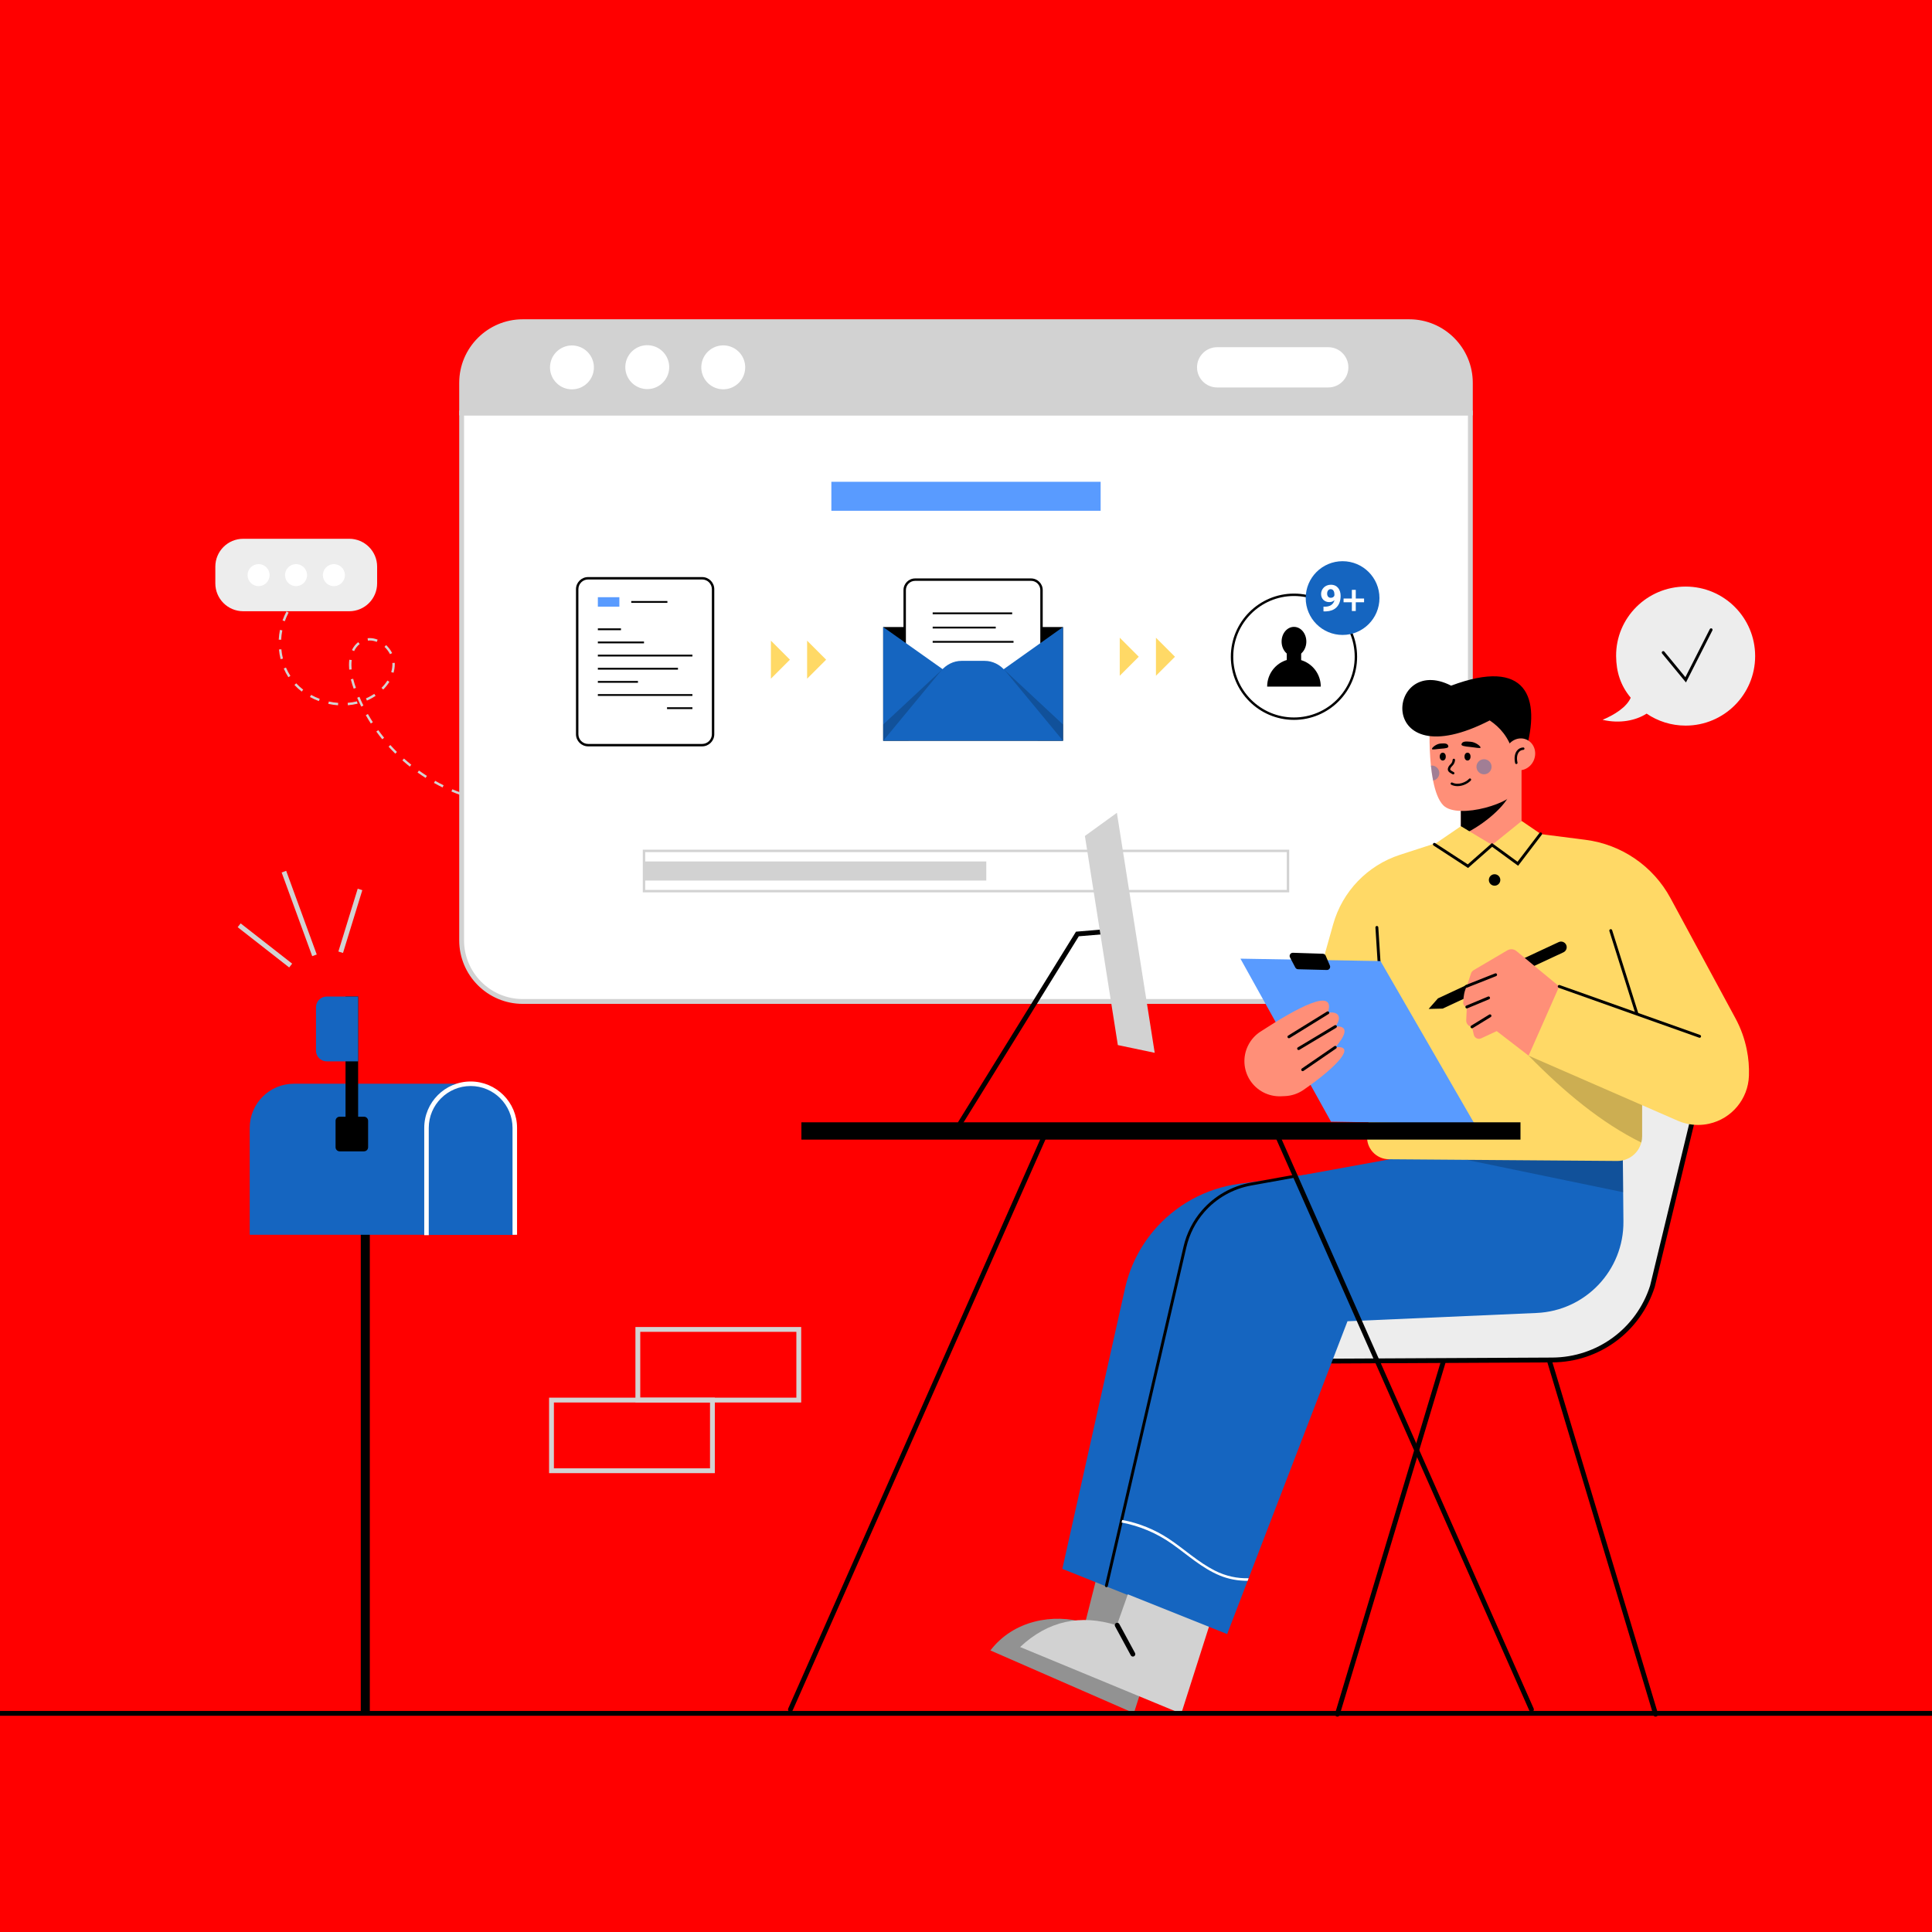 <?xml version="1.0" encoding="utf-8"?>
<!-- Generator: Adobe Illustrator 27.5.0, SVG Export Plug-In . SVG Version: 6.00 Build 0)  -->
<svg version="1.1" xmlns="http://www.w3.org/2000/svg" xmlns:xlink="http://www.w3.org/1999/xlink" x="0px" y="0px"
	 viewBox="0 0 2000 2000" style="enable-background:new 0 0 2000 2000;" xml:space="preserve">
<g id="BACKGROUND">
	<rect style="fill:#ff000000;" width="2000" height="2000"/>
</g>
<g id="OBJECTS">
	<g>
		<g>
			<path style="fill:#D2D2D2;" d="M495.989,828.682c-3.24-0.745-6.519-1.602-9.744-2.548l0.703-2.4
				c3.179,0.933,6.409,1.777,9.6,2.511L495.989,828.682z M476.67,823.018c-3.142-1.124-6.298-2.357-9.38-3.663l0.977-2.302
				c3.038,1.289,6.149,2.504,9.246,3.612L476.67,823.018z M458.132,815.166c-2.998-1.475-5.995-3.053-8.907-4.691l1.225-2.18
				c2.874,1.616,5.829,3.173,8.785,4.628L458.132,815.166z M440.587,805.302c-2.813-1.791-5.62-3.687-8.343-5.633l1.455-2.034
				c2.687,1.921,5.457,3.792,8.231,5.558L440.587,805.302z M424.216,793.596c-2.612-2.09-5.199-4.275-7.69-6.494l1.663-1.868
				c2.458,2.191,5.012,4.347,7.59,6.409L424.216,793.596z M409.192,780.205c-2.373-2.353-4.712-4.802-6.953-7.278l1.853-1.677
				c2.211,2.443,4.519,4.858,6.86,7.18L409.192,780.205z M395.686,765.287c-2.108-2.598-4.17-5.286-6.128-7.986l2.024-1.467
				c1.931,2.665,3.965,5.315,6.045,7.879L395.686,765.287z M383.879,748.987c-1.811-2.815-3.564-5.714-5.209-8.616l2.175-1.233
				c1.621,2.861,3.35,5.72,5.136,8.496L383.879,748.987z M373.959,731.471c-1.484-3.009-2.894-6.091-4.189-9.158l2.302-0.974
				c1.278,3.024,2.666,6.061,4.129,9.026L373.959,731.471z M349.919,730.1c-3.359-0.237-6.748-0.724-10.068-1.45l0.532-2.441
				c3.204,0.7,6.472,1.169,9.712,1.399L349.919,730.1z M360.096,730.063l-0.198-2.493c3.285-0.261,6.538-0.779,9.669-1.539
				l0.591,2.429C366.899,729.252,363.514,729.791,360.096,730.063z M330.093,725.775c-3.189-1.195-6.298-2.626-9.242-4.253
				l1.208-2.188c2.838,1.567,5.836,2.947,8.91,4.099L330.093,725.775z M379.833,725.236l-0.991-2.295
				c0.876-0.378,1.746-0.78,2.605-1.204c2.046-1.011,4.053-2.177,5.962-3.463l1.397,2.073c-2.001,1.35-4.105,2.572-6.252,3.632
				C381.654,724.421,380.748,724.84,379.833,725.236z M312.341,715.934c-2.711-2.096-5.245-4.405-7.533-6.865l1.831-1.702
				c2.195,2.36,4.628,4.577,7.23,6.589L312.341,715.934z M396.702,713.845l-1.77-1.765c2.362-2.372,4.404-4.919,6.067-7.573
				l2.119,1.328C401.355,708.646,399.197,711.342,396.702,713.845z M366.127,712.922c-0.508-1.436-0.996-2.877-1.465-4.326
				c-0.568-1.753-1.074-3.556-1.508-5.358l2.432-0.583c0.417,1.739,0.907,3.48,1.454,5.172c0.461,1.427,0.942,2.847,1.443,4.26
				L366.127,712.922z M298.528,701.029c-1.832-2.82-3.447-5.848-4.8-9l2.297-0.986c1.296,3.021,2.844,5.923,4.6,8.624
				L298.528,701.029z M407.388,696.451l-2.4-0.701c0.797-2.728,1.201-5.504,1.202-8.251c0-0.406-0.009-0.815-0.026-1.222
				l2.497-0.107c0.02,0.443,0.028,0.886,0.028,1.329C408.689,690.485,408.251,693.496,407.388,696.451z M361.504,693.192
				c-0.138-1.626-0.208-3.23-0.208-4.767c-0.001-1.885,0.103-3.724,0.31-5.469l2.483,0.296c-0.195,1.646-0.294,3.386-0.293,5.172
				c0,1.469,0.067,3.002,0.198,4.558L361.504,693.192z M290.481,682.373c-0.815-3.258-1.393-6.633-1.713-10.034l2.488-0.234
				c0.31,3.275,0.864,6.526,1.649,9.661L290.481,682.373z M403.724,677.201c-1.396-2.782-3.375-5.409-5.719-7.595l1.704-1.829
				c2.56,2.388,4.72,5.258,6.249,8.303L403.724,677.201z M366.588,674.026l-2.263-1.06c1.572-3.359,3.756-6.13,6.489-8.239
				l1.526,1.98C369.926,668.569,367.991,671.031,366.588,674.026z M390.026,664.486c-2.417-0.957-4.849-1.442-7.225-1.442
				c-0.002,0-0.005,0-0.009,0c-0.653,0-1.306,0.037-1.957,0.112l-0.291-2.483c0.746-0.088,1.497-0.129,2.247-0.129
				c0.003,0,0.006,0,0.01,0c2.693,0,5.432,0.545,8.145,1.618L390.026,664.486z M291.049,662.294l-2.498-0.127
				c0.171-3.375,0.59-6.771,1.243-10.095l2.454,0.483C291.616,655.76,291.213,659.037,291.049,662.294z M294.833,643.093
				l-2.356-0.833c1.138-3.22,2.518-6.354,4.105-9.315l2.205,1.182C297.259,636.976,295.929,639.993,294.833,643.093z
				 M304.087,625.896l-1.985-1.521c2.086-2.721,4.397-5.256,6.871-7.538l1.694,1.838C308.3,620.859,306.085,623.289,304.087,625.896
				z"/>
			<g>
				<path style="fill:#EDEDED;" d="M361.56,632.746H251.756c-15.932,0-28.848-12.916-28.848-28.848v-17.305
					c0-15.932,12.915-28.848,28.848-28.848H361.56c15.932,0,28.848,12.916,28.848,28.848v17.305
					C390.408,619.831,377.493,632.746,361.56,632.746z"/>
				<g>
					
						<ellipse transform="matrix(1 -0.024 0.024 1 -14.085 6.532)" style="fill:#FFFFFF;" cx="267.477" cy="595.246" rx="11.397" ry="11.397"/>
					
						<ellipse transform="matrix(0.999 -0.045 0.045 0.999 -26.658 14.507)" style="fill:#FFFFFF;" cx="306.658" cy="595.246" rx="11.397" ry="11.397"/>
					
						<ellipse transform="matrix(0.999 -0.045 0.045 0.999 -26.618 16.283)" style="fill:#FFFFFF;" cx="345.839" cy="595.246" rx="11.397" ry="11.397"/>
				</g>
			</g>
		</g>
		<g>
			<g>
				<path style="fill:#FFFFFF;" d="M477.881,427.5v545.911c0,34.96,28.34,63.3,63.3,63.3h917.638c34.96,0,63.3-28.34,63.3-63.3
					V427.5H477.881z"/>
				<path style="fill:#D2D2D2;" d="M1458.818,1039.211H541.182c-36.283,0-65.801-29.519-65.801-65.801V425h1049.238v548.411
					C1524.619,1009.692,1495.1,1039.211,1458.818,1039.211z M480.381,430v543.411c0,33.525,27.275,60.801,60.801,60.801h917.637
					c33.525,0,60.801-27.275,60.801-60.801V430H480.381z"/>
			</g>
			<g>
				<g>
					<path style="fill:#D2D2D2;" d="M1522.119,396.319c0-34.96-28.34-63.3-63.3-63.3H541.181c-34.96,0-63.3,28.34-63.3,63.3V427.5
						h1044.238V396.319z"/>
					<path style="fill:#D2D2D2;" d="M1524.619,430H475.381v-33.682c0-36.282,29.518-65.8,65.801-65.8h917.637
						c36.282,0,65.801,29.518,65.801,65.8V430z M480.381,425h1039.238v-28.682c0-33.525-27.275-60.8-60.801-60.8H541.182
						c-33.525,0-60.801,27.274-60.801,60.8V425z"/>
				</g>
				<g>
					
						<ellipse transform="matrix(0.172 -0.985 0.985 0.172 115.687 898.149)" style="fill:#FFFFFF;" cx="592.1" cy="380.259" rx="22.725" ry="22.725"/>
					
						<ellipse transform="matrix(0.161 -0.987 0.987 0.161 186.823 980.36)" style="fill:#FFFFFF;" cx="670.225" cy="380.259" rx="22.725" ry="22.725"/>
					
						<ellipse transform="matrix(0.156 -0.988 0.988 0.156 256.27 1060.32)" style="fill:#FFFFFF;" cx="748.35" cy="380.259" rx="22.725" ry="22.725"/>
				</g>
				<path style="fill:#FFFFFF;" d="M1375,401.093h-115c-11.506,0-20.833-9.327-20.833-20.833v0c0-11.506,9.328-20.833,20.833-20.833
					h115c11.506,0,20.833,9.327,20.833,20.833v0C1395.833,391.765,1386.506,401.093,1375,401.093z"/>
			</g>
			<g>
				<rect x="860.625" y="498.75" style="fill:#599BFF;" width="278.75" height="30"/>
				<g>
					<g>
						<rect x="666.667" y="880.833" style="fill:#FFFFFF;" width="666.667" height="41.667"/>
						<path style="fill:#D2D2D2;" d="M1334.583,923.75H665.416v-44.166h669.166V923.75z M667.916,921.25h664.166v-39.166H667.916
							V921.25z"/>
					</g>
					<g>
						<rect x="666.667" y="891.781" style="fill:#D2D2D2;" width="354.326" height="19.771"/>
					</g>
				</g>
				<g>
					<g>
						<polygon style="fill:#FFD966;" points="798.04,702.581 798.04,663.206 817.728,682.893 						"/>
						<polygon style="fill:#FFD966;" points="835.52,702.581 835.52,663.206 855.208,682.893 						"/>
					</g>
					<g>
						<polygon style="fill:#FFD966;" points="1159.157,699.538 1159.157,660.163 1178.844,679.85 						"/>
						<polygon style="fill:#FFD966;" points="1196.636,699.538 1196.636,660.163 1216.324,679.85 						"/>
					</g>
					<g>
						<g>
							<path style="fill:#FFFFFF;" d="M726.881,771.37H608.795c-6.236,0-11.291-5.055-11.291-11.291V609.921
								c0-6.236,5.055-11.291,11.291-11.291h118.086c6.236,0,11.291,5.055,11.291,11.291v150.158
								C738.172,766.315,733.117,771.37,726.881,771.37z"/>
							<path d="M726.881,772.621H608.795c-6.915,0-12.542-5.626-12.542-12.542V609.921c0-6.915,5.626-12.542,12.542-12.542h118.086
								c6.915,0,12.542,5.626,12.542,12.542v150.159C739.423,766.995,733.796,772.621,726.881,772.621z M608.795,599.879
								c-5.537,0-10.042,4.504-10.042,10.042v150.159c0,5.537,4.504,10.042,10.042,10.042h118.086
								c5.537,0,10.042-4.504,10.042-10.042V609.921c0-5.537-4.504-10.042-10.042-10.042H608.795z"/>
						</g>
						<g>
							<rect x="618.898" y="618.226" style="fill:#599BFF;" width="22.272" height="9.798"/>
							<rect x="653.479" y="622.188" width="37.413" height="1.875"/>
							<rect x="618.898" y="650.494" width="23.933" height="1.875"/>
							<rect x="618.898" y="664.103" width="47.769" height="1.875"/>
							<rect x="618.898" y="677.711" width="97.881" height="1.875"/>
							<rect x="618.898" y="691.321" width="82.936" height="1.875"/>
							<rect x="618.898" y="704.929" width="41.516" height="1.875"/>
							<rect x="618.898" y="718.538" width="97.881" height="1.875"/>
							<rect x="690.502" y="732.147" width="26.277" height="1.875"/>
						</g>
					</g>
					<g>
						<rect x="914.28" y="649.105" width="186.138" height="117.72"/>
						<g>
							<g>
								<path style="fill:#FFFFFF;" d="M1067.375,756.62H947.323c-5.957,0-10.786-4.829-10.786-10.786V610.827
									c0-5.957,4.829-10.786,10.786-10.786h120.052c5.957,0,10.786,4.829,10.786,10.786v135.006
									C1078.161,751.791,1073.332,756.62,1067.375,756.62z"/>
								<path d="M1067.375,757.87H947.323c-6.637,0-12.037-5.399-12.037-12.036V610.828c0-6.637,5.4-12.036,12.037-12.036h120.052
									c6.636,0,12.036,5.399,12.036,12.036v135.006C1079.412,752.471,1074.011,757.87,1067.375,757.87z M947.323,601.292
									c-5.259,0-9.537,4.277-9.537,9.536v135.006c0,5.259,4.279,9.536,9.537,9.536h120.052c5.259,0,9.536-4.277,9.536-9.536
									V610.828c0-5.259-4.277-9.536-9.536-9.536H947.323z"/>
							</g>
							<g>
								<rect x="965.498" y="633.97" width="82.31" height="1.875"/>
								<rect x="965.498" y="648.723" width="65.293" height="1.875"/>
								<rect x="965.498" y="663.475" width="83.701" height="1.875"/>
							</g>
						</g>
						<polyline style="fill:#1565c0;" points="914.279,649.108 989.476,702.389 914.279,766.824 						"/>
						<polyline style="fill:#1565c0;" points="1100.418,649.108 1024.694,702.916 1100.418,766.824 						"/>
						<polygon style="opacity:0.2;" points="1100.418,750.01 1100.418,766.825 1074.338,766.825 1038.89,692.675 						"/>
						<polygon style="opacity:0.2;" points="914.279,750.01 914.279,766.825 940.359,766.825 975.807,692.675 						"/>
						<path style="fill:#1565c0;" d="M973.861,694.746l-59.582,72.079h186.139l-59.582-72.079
							c-5.607-6.783-13.356-10.618-21.457-10.618h-24.063C987.217,684.128,979.468,687.963,973.861,694.746z"/>
					</g>
					<g>
						<g>
							<g>
								
									<ellipse transform="matrix(0.707 -0.707 0.707 0.707 -88.393 1146.3)" style="fill:#FFFFFF;" cx="1339.51" cy="679.85" rx="64.115" ry="64.115"/>
								<path d="M1339.509,745.215c-36.042,0-65.364-29.323-65.364-65.365c0-36.043,29.321-65.365,65.364-65.365
									s65.366,29.322,65.366,65.365C1404.875,715.892,1375.552,745.215,1339.509,745.215z M1339.509,616.985
									c-34.663,0-62.864,28.201-62.864,62.865c0,34.664,28.201,62.865,62.864,62.865c34.666,0,62.866-28.201,62.866-62.865
									C1402.375,645.185,1374.175,616.985,1339.509,616.985z"/>
							</g>
							<g>
								<ellipse cx="1339.51" cy="664.142" rx="12.805" ry="15.204"/>
								<path d="M1367.259,710.762h-55.498v-0.139c0-12.807,8.502-24.057,20.823-27.553l6.597-1.872l7.085,1.963
									C1358.671,686.598,1367.259,697.889,1367.259,710.762L1367.259,710.762z"/>
								<rect x="1332.064" y="672.899" width="14.892" height="14.523"/>
							</g>
						</g>
						<g>
							<circle style="fill:#1565c0;" cx="1389.837" cy="619.121" r="38.171"/>
							<g>
								<path style="fill:#FFFFFF;" d="M1370.061,627.984c0.784,0.082,1.481,0.082,2.717,0c1.893-0.124,3.826-0.658,5.266-1.645
									c1.729-1.194,2.881-2.921,3.374-4.938l-0.124-0.04c-1.193,1.233-2.921,1.933-5.347,1.933c-4.526,0-8.355-3.168-8.355-8.352
									c0-5.226,4.198-9.628,10.081-9.628c6.871,0,10.124,5.266,10.124,11.521c0,5.555-1.772,9.627-4.694,12.302
									c-2.55,2.303-6.047,3.58-10.201,3.744c-1.072,0.082-2.141,0.042-2.841,0V627.984z M1373.847,614.572
									c0,2.303,1.236,4.278,3.786,4.278c1.689,0,2.881-0.823,3.457-1.769c0.204-0.37,0.328-0.782,0.328-1.563
									c0-2.839-1.069-5.637-3.91-5.637C1375.371,609.882,1373.807,611.773,1373.847,614.572z"/>
								<path style="fill:#FFFFFF;" d="M1403.486,610.622v8.969h8.597v3.868h-8.597v9.052h-4.034v-9.052h-8.6v-3.868h8.6v-8.969
									H1403.486z"/>
							</g>
						</g>
					</g>
				</g>
			</g>
		</g>
		<g>
			<path d="M1384.451,1777.026c-0.237,0-0.479-0.034-0.72-0.105c-1.321-0.398-2.07-1.792-1.675-3.115l114.834-382.153
				c0.398-1.321,1.77-2.073,3.115-1.675c1.321,0.398,2.07,1.792,1.675,3.115l-114.834,382.153
				C1386.519,1776.328,1385.527,1777.026,1384.451,1777.026z"/>
			<path d="M1713.894,1777.026c-1.077,0-2.068-0.698-2.395-1.78l-114.834-382.153c-0.396-1.323,0.354-2.717,1.675-3.115
				c1.338-0.398,2.715,0.354,3.115,1.675l114.834,382.153c0.396,1.323-0.354,2.717-1.675,3.115
				C1714.373,1776.992,1714.131,1777.026,1713.894,1777.026z"/>
			<g>
				<path style="fill:#EDEDED;" d="M1348.311,1409.142l258.613-1.306c47.371-0.239,89.2-30.956,103.608-76.083l52.668-217.984
					l-192.932-73.417L1348.311,1409.142z"/>
				<path d="M1343.875,1411.663l225.33-374.392l1.953,0.745l194.99,74.202l-53.186,220.122
					c-14.832,46.477-57.422,77.751-106.025,77.998L1343.875,1411.663z M1571.333,1043.433l-218.586,363.186l254.165-1.282
					c46.431-0.234,87.114-30.112,101.24-74.343l52.102-215.671L1571.333,1043.433z"/>
			</g>
		</g>
		<g>
			<path style="fill:#D2D2D2;" d="M829.394,1451.86H657.795v-78.142h171.599V1451.86z M662.795,1446.86h161.599v-68.142H662.795
				V1446.86z"/>
			<path style="fill:#D2D2D2;" d="M740,1525H568.402v-78.14H740V1525z M573.402,1520H735v-68.14H573.402V1520z"/>
		</g>
		<g>
			<g>
				<path style="fill:#EDEDED;" d="M1744.959,607.222c-39.744,0-72.279,32.22-71.963,71.963
					c0.129,16.231,4.504,30.398,15.129,43.106c-4.375,9.792-16.411,17.455-29.12,22.866c17.87,4.217,34.537,0.675,45.55-6.42
					c11.519,7.83,25.425,12.41,40.404,12.41c39.744,0,71.963-32.219,71.963-71.963
					C1816.922,639.441,1784.703,607.222,1744.959,607.222z"/>
				<path d="M1745.3,706.473l-24.697-29.99c-0.527-0.64-0.437-1.585,0.203-2.112c0.64-0.525,1.584-0.437,2.112,0.205l21.782,26.45
					l25.291-49.775c0.378-0.74,1.287-1.028,2.017-0.658c0.74,0.376,1.033,1.279,0.659,2.018L1745.3,706.473z"/>
			</g>
			<g>
				<g>
					<g>
						<path style="fill:#929292;" d="M1211.104,1656.5l-37.32,116.919l-148.519-64.884c23.75-31.159,65-38.659,98.125-28.659
							l13.75-54.375L1211.104,1656.5z"/>
						<path style="fill:#1565c0;" d="M1622.943,1189.057l0.758,82.872l-285.636,103.325l-113.333,298.81l-125-50l64.931-290.545
							c4.933-21.819,15.015-42.14,29.405-59.267l0,0c22.403-26.666,53.929-44.04,88.439-48.737l246.374-33.534L1622.943,1189.057z"
							/>
					</g>
					<path style="fill:#D2D2D2;" d="M1262.482,1649.655l-39.683,124.323l-166.786-68.992c28.976-27.137,62.429-34.306,100.146-22.45
						l23.506-66.405L1262.482,1649.655z"/>
					<path style="fill:#1565c0;" d="M1680.565,1264.426c0.45,50.625-39.275,92.525-89.875,94.75l-195.775,8.575l-124.575,323.825
						l-15.925-6.375l-78.875-31.55l-30.2-12.075l83.7-348.75c9.7-35.175,38.7-61.65,74.575-68.175l175.925-32l22.05-4l178.2-7.1
						l0.5,52.625L1680.565,1264.426z"/>
					<polygon style="opacity:0.2;" points="1680.29,1234.176 1479.54,1192.651 1501.59,1188.651 1679.79,1181.551 					"/>
					<path d="M1145.342,1643.066c-0.112,0-0.227-0.015-0.342-0.039c-0.806-0.188-1.309-0.994-1.123-1.802l81.357-350.911
						c3.208-13.831,9.832-26.799,19.158-37.507c12.954-14.875,30.779-24.993,50.188-28.494l46.667-8.416
						c0.825-0.132,1.594,0.396,1.743,1.211c0.146,0.815-0.396,1.594-1.211,1.743l-46.667,8.416
						c-18.74,3.379-35.95,13.147-48.459,27.51c-9.001,10.339-15.398,22.861-18.494,36.216l-81.357,350.911
						C1146.641,1642.598,1146.023,1643.066,1145.342,1643.066z"/>
					<path d="M1172.766,1714.875c-0.889,0-1.748-0.474-2.2-1.309l-16.25-30c-0.659-1.216-0.208-2.732,1.006-3.389
						c1.216-0.657,2.732-0.208,3.389,1.006l16.25,30c0.659,1.216,0.208,2.732-1.006,3.389
						C1173.577,1714.778,1173.169,1714.875,1172.766,1714.875z"/>
					<path style="fill:#FFFFFF;" d="M1257.584,1625.878c-17.186-8.703-31.36-22.076-47.296-32.704
						c-14.728-9.822-31.232-16.504-48.598-19.725l-0.64,2.666c18.469,3.47,36.257,10.896,52.08,22.033
						c16.125,11.349,30.973,25.084,49.385,32.747c9.37,3.9,19.177,5.614,29.028,5.567l1.027-2.669
						C1280.966,1634.059,1269.24,1631.78,1257.584,1625.878z"/>
				</g>
				<g>
					<rect x="1512.265" y="789.501" style="fill:#FF8F78;" width="62.825" height="85"/>
					<path d="M1562.765,822.676c-7.2,15.125-31.15,34.025-50.5,42.175v-48.85L1562.765,822.676z"/>
					<path style="fill:#FF8F78;" d="M1571.925,789.6l-2,8.15l-6.85,27.75c-0.925,0.625-1.9,1.25-2.95,1.85
						c-12.05,6.975-32.325,12.575-47.85,12.125c-7.75-0.225-14.3-1.925-18.1-5.725c-5.175-5.175-8.525-14.825-10.65-25.75
						c-0.975-4.975-1.7-10.2-2.25-15.425c-1.175-11.325-1.45-22.55-1.45-30.6c-0.025-7.175,0.2-11.825,0.2-11.825l42.7-20.75
						l41.875,12.2l3.725,24.45l1.925,12.575l1.65,10.875L1571.925,789.6z"/>
					<path d="M1579.047,778.412c16.774-56.728,1.22-97.901-76.857-68.622c-67.097-34.464-79.907,97.596,39.953,35.989
						c10.951,7.312,19.568,17.556,24.094,32.939L1579.047,778.412z"/>
					
						<ellipse transform="matrix(0.381 -0.925 0.925 0.381 251.357 1938.332)" style="fill:#FF8F78;" cx="1573.151" cy="781.462" rx="16.673" ry="15.453"/>
					<g>
						<path d="M1504.375,801.666c-0.22,0-0.44-0.056-0.64-0.176c-0.352-0.209-0.71-0.405-1.064-0.599
							c-2.161-1.185-5.12-2.808-3.403-6.649c0.569-1.277,1.404-2.143,2.139-2.909c1.14-1.187,2.124-2.211,2.349-4.775
							c0.059-0.687,0.679-1.202,1.353-1.137c0.688,0.06,1.199,0.665,1.138,1.354c-0.3,3.444-1.753,4.956-3.037,6.29
							c-0.679,0.708-1.267,1.318-1.658,2.196c-0.706,1.577-0.19,2.059,2.322,3.438c0.381,0.208,0.767,0.42,1.142,0.643
							c0.593,0.353,0.789,1.121,0.435,1.714C1505.215,801.448,1504.8,801.666,1504.375,801.666z"/>
						<path d="M1512.915,770.316c-0.59,1.828,3.398,2.411,8.725,2.91c5.327,0.5,10.914,1.876,11.032,0.616
							c0.118-1.26-4.785-5.471-10.112-5.97C1517.233,767.373,1513.883,767.315,1512.915,770.316z"/>
						<path d="M1499.32,772.492c0.362,1.843-3.059,2.274-7.609,2.571c-4.549,0.297-9.385,1.459-9.391,0.199
							c-0.005-1.259,4.464-5.269,9.014-5.566C1495.884,769.398,1498.725,769.467,1499.32,772.492z"/>
						<path d="M1508.777,813.827c-2.175,0-4.368-0.433-6.418-1.459c-0.618-0.309-0.867-1.06-0.559-1.677
							c0.31-0.618,1.069-0.862,1.677-0.559c6.128,3.062,14.097-0.349,17.261-3.882c0.464-0.515,1.255-0.555,1.763-0.098
							c0.515,0.46,0.559,1.251,0.098,1.765C1519.878,810.957,1514.38,813.827,1508.777,813.827z"/>
						<ellipse cx="1519.167" cy="783.229" rx="3.125" ry="4.063"/>
						<ellipse cx="1493.542" cy="783.229" rx="3.125" ry="4.063"/>
						<circle style="opacity:0.4;fill:#1565c0;" cx="1536.25" cy="793.75" r="7.813"/>
						<path style="opacity:0.4;fill:#1565c0;" d="M1490,800.3c0,3.875-2.8,7.075-6.475,7.7c-0.975-4.975-1.7-10.2-2.25-15.425
							c0.3-0.05,0.625-0.075,0.925-0.075C1486.5,792.5,1490,796,1490,800.3z"/>
					</g>
					<path d="M1569.688,790.938c-0.571,0-1.084-0.391-1.218-0.969c-1.167-5.061-0.525-9.706,1.763-12.743
						c1.606-2.13,3.879-3.331,6.577-3.474c0.681-0.016,1.279,0.494,1.313,1.183c0.037,0.69-0.493,1.278-1.182,1.315
						c-1.936,0.101-3.564,0.96-4.712,2.48c-1.843,2.446-2.324,6.338-1.323,10.677c0.154,0.673-0.264,1.344-0.938,1.499
						C1569.873,790.928,1569.78,790.938,1569.688,790.938z"/>
				</g>
				<g>
					<path style="fill:#FFD966;" d="M1808.265,1086.601l-108.35-0.45v90.025c0,2.275-0.3,4.475-0.85,6.575
						c-2.925,11.025-13,19.15-24.95,19.075l-236.35-1.775c-13.4-0.1-23.825-11.7-22.475-25.05l8.8-86.35l-57.5-83.75l13.475-48.025
						c9.55-34.025,35.475-61.025,69.075-71.95l63.726-20.673L1545,874.375l22.429-14.443l73.886,9.443
						c37.325,4.775,70.05,27.225,87.95,60.325l67.275,124.45C1802.065,1064.351,1805.99,1075.301,1808.265,1086.601z"/>
					<path d="M1478.923,1044.449l14.549-0.346l125.003-58.269c2.92-1.361,4.184-4.832,2.823-7.752
						c-1.361-2.92-4.832-4.184-7.752-2.823l-125.003,58.269L1478.923,1044.449z"/>
					<g>
						<polygon style="fill:#FFD966;" points="1512.348,855.292 1544.568,874.674 1519.583,897.5 1484.848,874.042 						"/>
						<polygon style="fill:#FFD966;" points="1544.568,874.674 1570.833,894.583 1594.848,863.209 1575.265,849.876 						"/>
					</g>
					<path d="M1519.719,898.545l-35.688-23.245c-0.696-0.453-0.891-1.382-0.439-2.076c0.454-0.692,1.387-0.885,2.075-0.438
						l33.779,22.002l25.034-22.035l26.467,19.336l22.708-29.789c0.503-0.659,1.445-0.786,2.102-0.283
						c0.659,0.502,0.786,1.443,0.286,2.102l-24.49,32.125l-26.897-19.648L1519.719,898.545z"/>
					<path style="opacity:0.2;" d="M1699.915,1094.151v82.025c0,2.275-0.3,4.475-0.85,6.575
						c-40.911-20.134-79.422-51.919-116.65-89.925L1699.915,1094.151z"/>
					<g>
						<path style="fill:#FF8F78;" d="M1614.09,1021.148l-44.26-36.6c-2.692-2.226-6.493-2.516-9.491-0.725l-34.85,20.51
							c-1.304,0.767-2.282,1.984-2.752,3.422l-4.271,13.081c-2.603,4.984-3.518,10.525-3.654,16.323
							c-0.555,2.48,1.135,4.904,3.654,5.24l0,0l-0.643,13.726c-0.165,3.518,2.452,6.549,5.956,6.899l0,0l1.908,8.15
							c0.789,3.372,4.478,5.167,7.619,3.708l16.099-7.483l33.013,25.425l33.862-28.237L1614.09,1021.148z"/>
						<g>
							<path d="M1517.813,1022.627c-0.596,0-1.162-0.359-1.394-0.95c-0.305-0.769,0.071-1.641,0.842-1.946l30.444-12.06
								c0.774-0.308,1.643,0.071,1.946,0.842c0.305,0.769-0.071,1.641-0.842,1.946l-30.444,12.06
								C1518.184,1022.593,1517.996,1022.627,1517.813,1022.627z"/>
							<path d="M1518.464,1043.899c-0.586,0-1.145-0.349-1.384-0.925c-0.32-0.764,0.042-1.643,0.808-1.96l22.5-9.375
								c0.759-0.317,1.643,0.044,1.96,0.808c0.32,0.764-0.042,1.643-0.808,1.96l-22.5,9.375
								C1518.852,1043.86,1518.657,1043.899,1518.464,1043.899z"/>
							<path d="M1523.779,1064.521c-0.505,0-0.996-0.254-1.279-0.713c-0.435-0.706-0.215-1.631,0.491-2.063l18.647-11.458
								c0.715-0.435,1.631-0.21,2.063,0.491c0.434,0.706,0.215,1.631-0.491,2.063l-18.647,11.458
								C1524.316,1064.451,1524.045,1064.521,1523.779,1064.521z"/>
						</g>
					</g>
					<path style="fill:#FFD966;" d="M1810.49,1113.622c-0.4,12.025-4.875,23.15-12.15,31.9c-7.3,8.775-17.425,15.175-29.175,17.775
						c-3.75,0.825-7.525,1.225-11.325,1.225c-7.225,0-14.425-1.475-21.125-4.4l-154.3-67.3l31.675-71.675l194.175,65.45
						C1810.065,1095.447,1810.815,1104.522,1810.49,1113.622z"/>
					<path d="M1759.431,1074.294c-0.166,0-0.337-0.029-0.503-0.088l-145.342-51.646c-0.779-0.278-1.189-1.135-0.911-1.917
						c0.278-0.779,1.13-1.186,1.917-0.911l145.342,51.646c0.779,0.278,1.189,1.135,0.911,1.917
						C1760.625,1073.909,1760.049,1074.294,1759.431,1074.294z"/>
					<path d="M1432.048,1067.703c-0.784,0-1.445-0.61-1.494-1.404l-6.719-106.151c-0.054-0.828,0.576-1.539,1.401-1.592
						c0.803-0.072,1.54,0.575,1.592,1.401l6.719,106.151c0.054,0.828-0.576,1.541-1.401,1.592
						C1432.114,1067.703,1432.08,1067.703,1432.048,1067.703z"/>
					<path d="M1694.331,1050.19c-0.637,0-1.228-0.41-1.431-1.05l-26.875-85.326c-0.249-0.79,0.19-1.632,0.979-1.881
						c0.793-0.258,1.631,0.189,1.882,0.98l26.875,85.323c0.249,0.791-0.19,1.633-0.979,1.882
						C1694.631,1050.166,1694.48,1050.19,1694.331,1050.19z"/>
					<g>
						<polygon style="fill:#599BFF;" points="1284.09,992.398 1429.09,994.898 1526.59,1163.647 1377.84,1161.147 						"/>
						<path d="M1335.409,991.14l5.518,10.465c0.556,1.055,1.639,1.727,2.832,1.758l29.819,0.758
							c2.398,0.061,4.056-2.379,3.116-4.587l-4.354-10.223c-0.503-1.18-1.644-1.961-2.926-2.003l-30.982-0.999
							C1335.903,986.227,1334.229,988.904,1335.409,991.14z"/>
					</g>
					<g>
						<path style="fill:#FF8F78;" d="M1304.723,1068.005c37.202-24.204,78.864-47.183,69.802-19.566
							c10.702-1.89,15.239,4.095,7.907,14.237c11.159-1.021,13.982,5.321-0.177,21.524c21.833-2.674,3.597,18.888-32.85,44.045
							c-5.675,3.917-12.35,6.164-19.239,6.445l-4.116,0.168c-12.93,0.527-25.166-5.856-32.13-16.763l0,0
							c-6.813-10.67-7.585-24.115-2.041-35.495l0.033-0.069C1294.793,1076.619,1299.211,1071.591,1304.723,1068.005z"/>
						<g>
							<path d="M1334.285,1074.805c-0.503,0-0.994-0.251-1.279-0.71c-0.435-0.706-0.217-1.628,0.488-2.065l40.242-24.868
								c0.708-0.435,1.628-0.215,2.065,0.488c0.435,0.706,0.217,1.628-0.488,2.065l-40.242,24.868
								C1334.824,1074.734,1334.553,1074.805,1334.285,1074.805z"/>
							<path d="M1344.312,1087.007c-0.51,0-1.008-0.259-1.289-0.728c-0.425-0.71-0.195-1.633,0.515-2.058l38.123-22.832
								c0.715-0.425,1.633-0.193,2.058,0.515c0.425,0.71,0.195,1.633-0.515,2.058l-38.123,22.832
								C1344.839,1086.938,1344.573,1087.007,1344.312,1087.007z"/>
							<path d="M1348.528,1108.87c-0.479,0-0.947-0.227-1.238-0.649c-0.471-0.684-0.298-1.616,0.386-2.085l33.73-23.171
								c0.683-0.471,1.616-0.293,2.085,0.386c0.471,0.684,0.298,1.616-0.386,2.085l-33.73,23.171
								C1349.116,1108.784,1348.818,1108.87,1348.528,1108.87z"/>
						</g>
					</g>
					<circle cx="1547.188" cy="910.938" r="5.937"/>
				</g>
			</g>
			<g>
				<g>
					<g>
						<path d="M994.164,1164.993c-0.449,0-0.903-0.12-1.314-0.374c-1.174-0.728-1.537-2.268-0.809-3.442l121.809-196.708
							l31.255-2.605c1.406-0.114,2.585,0.909,2.698,2.284c0.115,1.376-0.906,2.584-2.283,2.699l-28.745,2.395l-120.483,194.567
							C995.819,1164.573,995.001,1164.993,994.164,1164.993z"/>
						<polygon style="fill:#D2D2D2;" points="1123.082,865.396 1156.202,841.415 1195.348,1089.862 1157.188,1081.855 						"/>
					</g>
				</g>
				<g>
					<g>
						<path d="M818.245,1772.175c-0.338,0-0.682-0.068-1.011-0.215c-1.262-0.559-1.833-2.034-1.274-3.298l267.4-603.909
							c0.557-1.26,2.031-1.833,3.298-1.272c1.262,0.559,1.831,2.034,1.272,3.298l-267.398,603.909
							C820.118,1771.621,819.204,1772.175,818.245,1772.175z"/>
						<path d="M1585.374,1772.175c-0.959,0-1.875-0.554-2.288-1.487l-267.397-603.909c-0.559-1.265,0.01-2.739,1.272-3.298
							c1.265-0.566,2.739,0.012,3.298,1.272l267.397,603.909c0.559,1.265-0.01,2.739-1.272,3.298
							C1586.055,1772.107,1585.71,1772.175,1585.374,1772.175z"/>
					</g>
					<rect x="829.617" y="1161.816" width="744.383" height="17.906"/>
				</g>
			</g>
		</g>
		<g>
			<g>
				
					<rect x="373.469" y="1227.001" transform="matrix(-1 -1.224647e-16 1.224647e-16 -1 756.298 3002.094)" width="9.36" height="548.092"/>
				<g>
					<path style="fill:#1565c0;" d="M258.519,1278.223h274.388v-110.635c0-25.238-20.459-45.697-45.697-45.697H304.216
						c-25.238,0-45.697,20.459-45.697,45.697V1278.223z"/>
					<path style="fill:#1565c0;" d="M441.514,1278.223h91.394v-110.635c0-25.238-20.459-45.697-45.697-45.697h0
						c-25.238,0-45.697,20.459-45.697,45.697V1278.223z"/>
					<path style="fill:#FFFFFF;" d="M443.855,1278.655h-4.683v-111.067c0-26.489,21.549-48.037,48.038-48.037
						c26.489,0,48.038,21.548,48.038,48.037v110.635h-4.683v-110.635c0-23.906-19.449-43.354-43.356-43.354
						c-23.906,0-43.356,19.448-43.356,43.354V1278.655z"/>
					<g>
						<g>
							
								<rect x="357.692" y="1031.622" transform="matrix(-1 -1.224647e-16 1.224647e-16 -1 728.425 2206.776)" width="13.04" height="143.532"/>
							<path style="fill:#1565c0;" d="M338.2,1098.716h32.533v-67.094H338.2c-6.12,0-11.082,4.962-11.082,11.082v44.93
								C327.118,1093.755,332.079,1098.716,338.2,1098.716z"/>
						</g>
						<path d="M351.633,1191.868h25.172c2.351,0,4.258-1.906,4.258-4.258v-27.346c0-2.351-1.906-4.258-4.258-4.258h-25.172
							c-2.351,0-4.258,1.906-4.258,4.258v27.346C347.375,1189.962,349.281,1191.868,351.633,1191.868z"/>
					</g>
				</g>
			</g>
			<g>
				
					<rect x="328.496" y="950.834" transform="matrix(0.294 -0.956 0.956 0.294 -655.278 1019.518)" style="fill:#D2D2D2;" width="68.007" height="4.999"/>
				
					<rect x="307.499" y="899.698" transform="matrix(0.939 -0.343 0.343 0.939 -305.783 163.841)" style="fill:#D2D2D2;" width="5.001" height="92.271"/>
				
					<rect x="271.667" y="944.493" transform="matrix(0.616 -0.788 0.788 0.616 -665.576 592.085)" style="fill:#D2D2D2;" width="5" height="67.68"/>
			</g>
		</g>
		<rect y="1771.147" width="2000" height="5"/>
	</g>
</g>
</svg>
